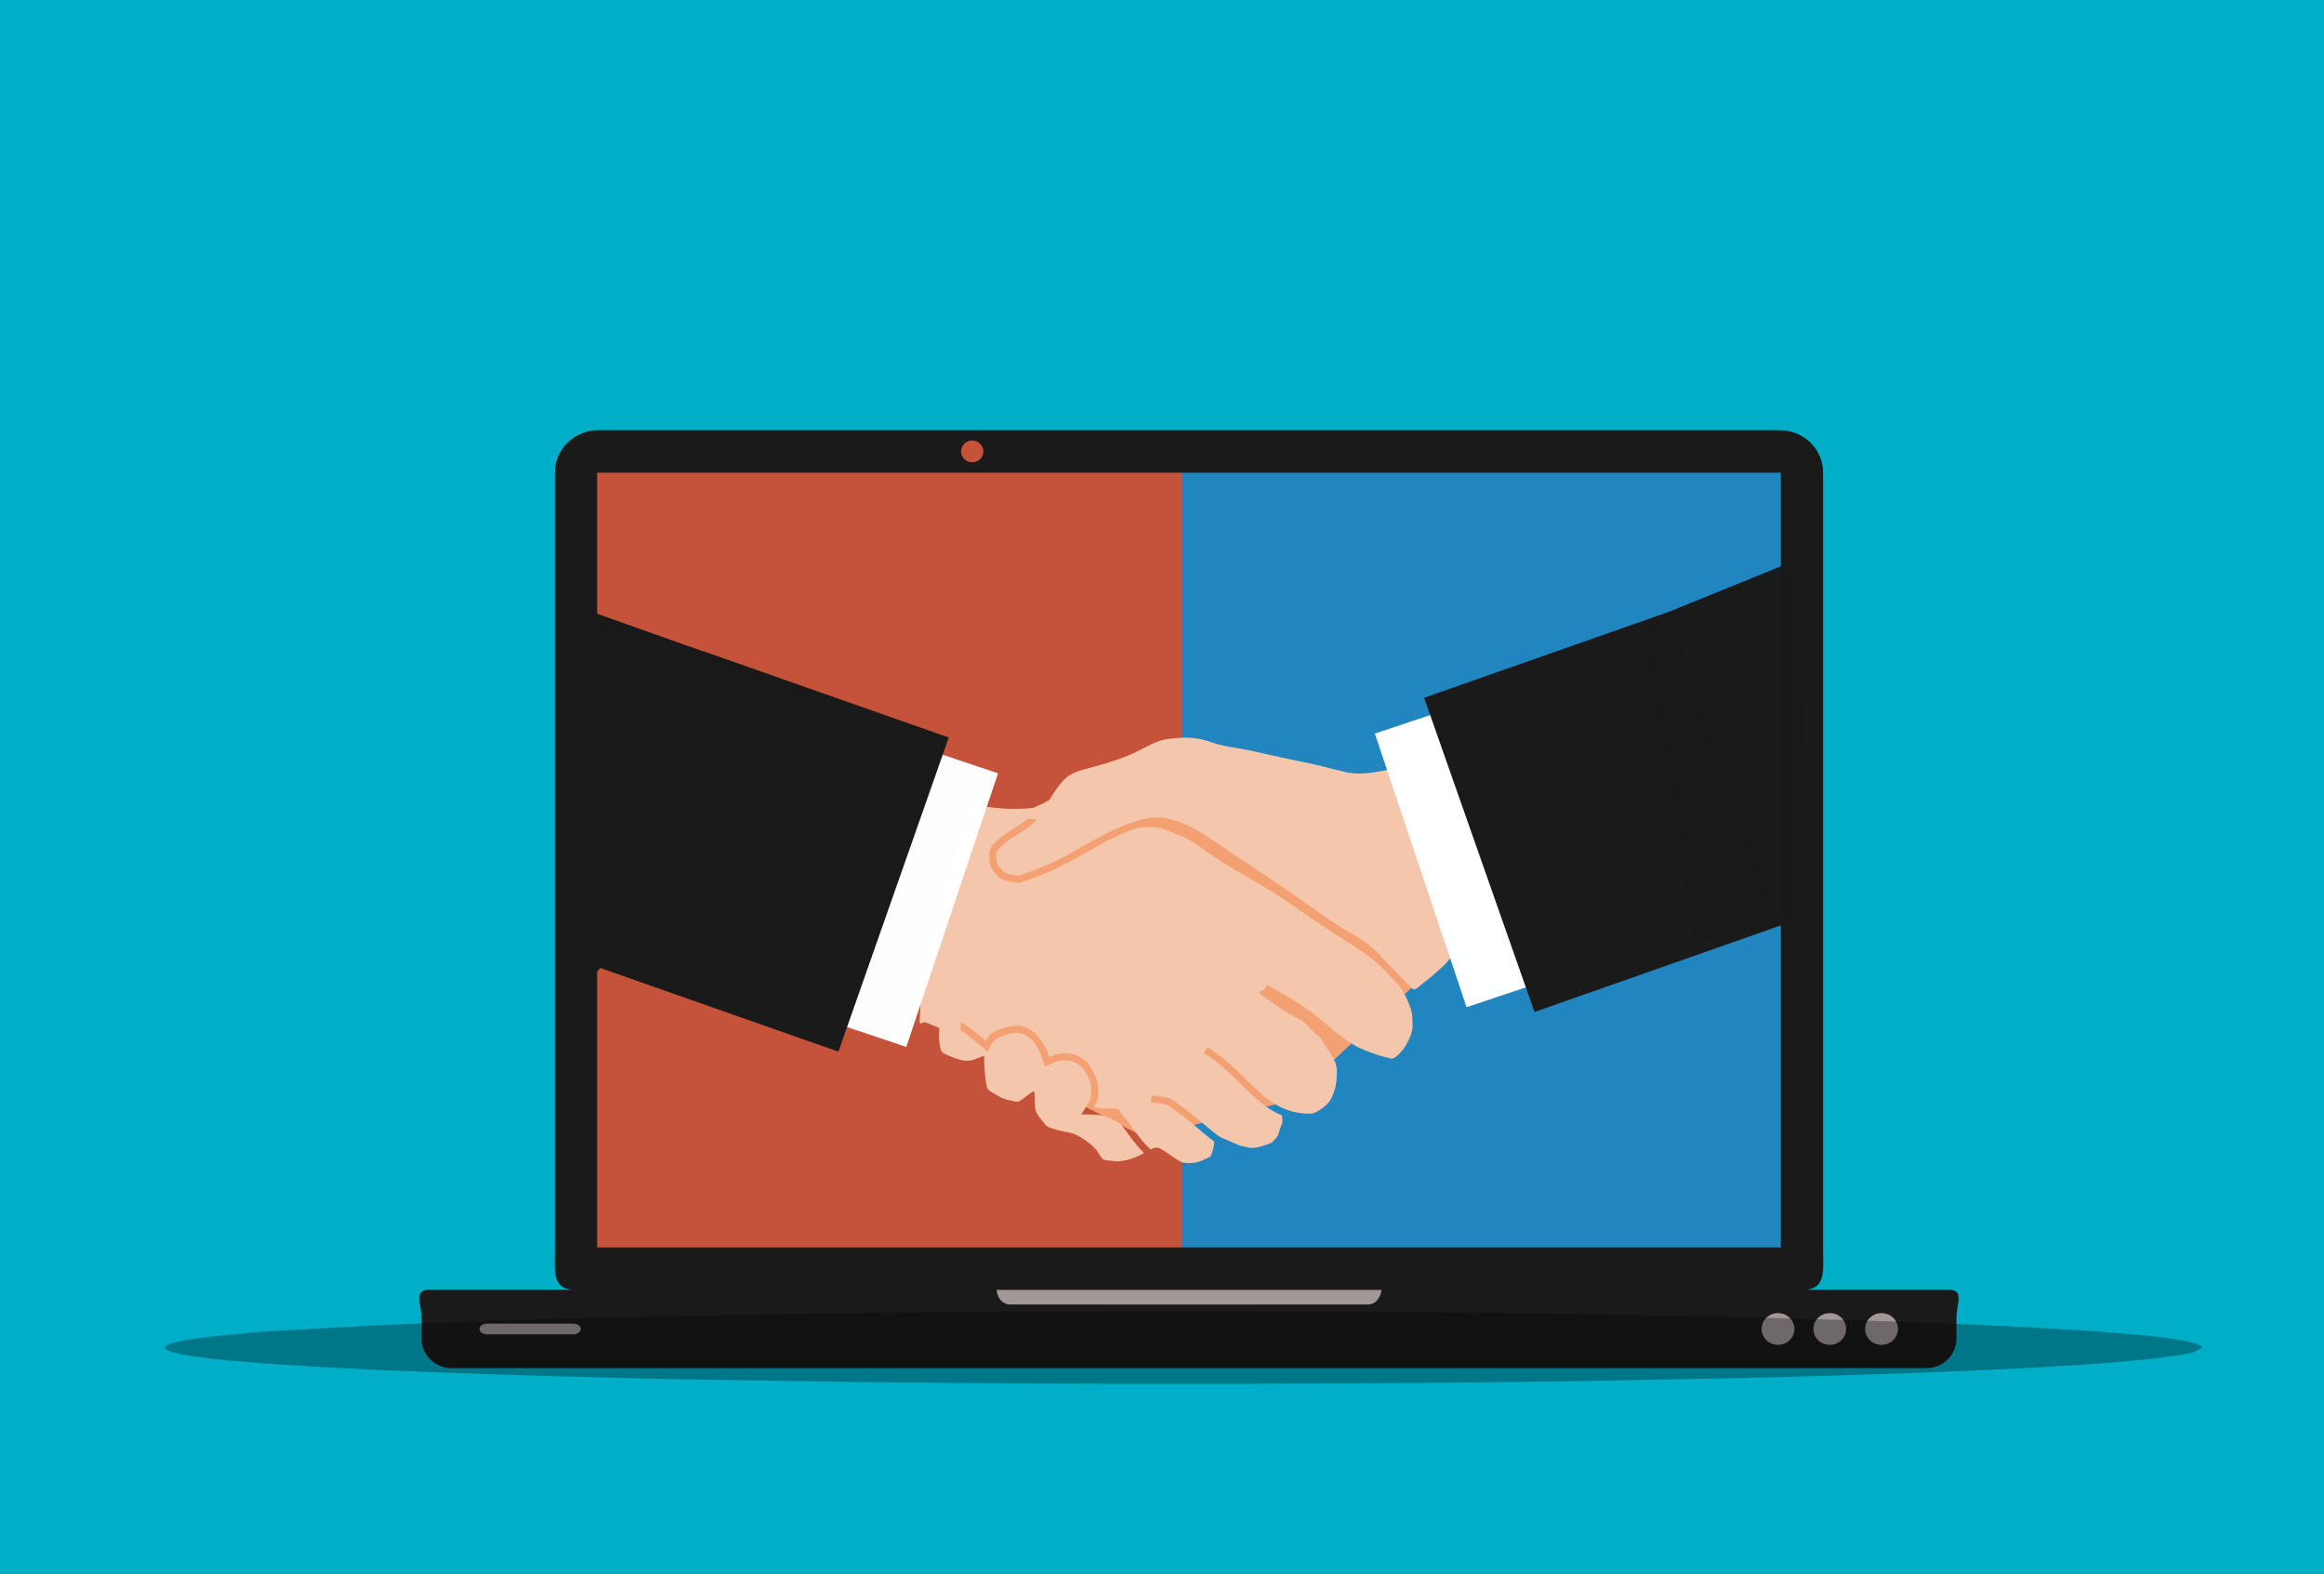<?xml version="1.0" encoding="utf-8"?>
<svg xmlns="http://www.w3.org/2000/svg" xmlns:xlink="http://www.w3.org/1999/xlink" version= "1.1" width="1920px" height="1300px" viewBox="-600 61 1920 1300">
<rect x="-600" y="61" width="1920" height="1300" fill="#333333" stroke="none"/>
<g id="layer1">
<g style="fill:rgb(0,174,199); fill-opacity:1.0; stroke-linejoin: miter">
<path d="M-600.001,59.662L-600.263,59.688L-600.817,1362.058L1320.263,1362.312L1320.817,59.941L-600.001,59.662 Z"/>
</g>
<g>
<g style="fill:rgb(0,0,0); fill-opacity:1.0; stroke-linejoin: miter">
</g>
</g>
<g style="fill:rgb(0,0,0); fill-opacity:1.0; stroke-linejoin: miter">
</g>
<g style="fill:rgb(0,0,0); fill-opacity:1.0; stroke-linejoin: miter">
</g>
<g style="fill:rgb(210,232,195); fill-opacity:0.996; stroke-linejoin: miter">
</g>
<g style="fill:rgb(197,83,57); fill-opacity:1.0; stroke-linejoin: miter">
<path d="M-134.515,440.435L-134.515,440.436L-123.668,430.623L385.031,420.716L887.948,426.62C887.947,656.942,899.745,881.361,899.745,1111.682C556.602,1111.683,213.459,1111.683,-129.684,1111.684C-129.683,881.361,-136.122,676.223,-136.122,445.9L-110.028,421.419L-129.099,437.47 Z"/>
</g>
<g style="fill:rgb(33,133,192); fill-opacity:1.0; stroke-linejoin: miter">
<path d="M376.503,438.536L629.843,438.537L883.183,438.538L883.183,1101.343Q629.843,1101.344,376.503,1101.344Q376.503,769.94,376.503,438.536"/>
</g>
<g style="fill:rgb(162,151,151); fill-opacity:1.0; stroke-linejoin: miter">
<path d="M839.33,1140.675L910.715,1140.676L982.099,1140.676Q982.099,1161.727,982.099,1182.779Q910.715,1182.779,839.33,1182.78Q839.33,1161.727,839.33,1140.675 Z"/>
</g>
<g style="fill:rgb(162,151,151); fill-opacity:1.0; stroke-linejoin: miter">
<path d="M191.827,1117.291L399.694,1117.292L607.56,1117.292Q607.56,1144.772,607.56,1172.252Q399.694,1172.253,191.827,1172.253Q191.827,1144.772,191.827,1117.291 Z"/>
</g>
<g style="fill:rgb(162,151,151); fill-opacity:1.0; stroke-linejoin: miter">
<path d="M-235.813,1134.156L-150.979,1134.157L-66.145,1134.158Q-66.145,1154.397,-66.145,1174.638Q-150.979,1174.638,-235.813,1174.639Q-235.813,1154.397,-235.813,1134.156 Z"/>
</g>
<g style="fill:rgb(26,26,26); fill-opacity:1.0; stroke-linejoin: miter">
<path d="M-105.775,416.405C-125.589,416.405,-141.541,432.012,-141.541,451.397L-141.542,1091.521C-141.542,1109.955,-144.141,1124.973,-127.358,1126.401L-244.9,1126.402C-258.811,1126.401,-251.697,1137.241,-251.697,1150.704L-251.697,1166.905C-251.697,1180.368,-240.498,1191.207,-226.587,1191.207L991.203,1191.209C1005.114,1191.207,1016.313,1180.369,1016.313,1166.905L1016.313,1150.705C1016.313,1137.241,1023.427,1126.402,1009.516,1126.402L891.974,1126.402C908.757,1124.973,906.158,1109.956,906.158,1091.522L906.158,451.397C906.158,432.013,890.206,416.405,870.392,416.405L-105.78,416.405 Z M203.226,424.891C208.311,424.891,212.433,428.924,212.433,433.899C212.433,438.873,208.311,442.907,203.226,442.907C198.142,442.907,194.02,438.874,194.02,433.899C194.02,428.924,198.142,424.891,203.226,424.891 Z M-106.646,451.465L871.267,451.466L871.267,1091.447L-106.647,1091.448L-106.646,451.465 Z M223.33,1126.515L541.29,1126.516C540.815,1133.291,536.101,1138.581,530.312,1138.581L234.307,1138.582C228.518,1138.581,223.805,1133.291,223.33,1126.515 Z M868.918,1145.684C876.406,1145.684,882.477,1151.56,882.477,1158.807C882.477,1166.055,876.405,1171.93,868.917,1171.93C861.43,1171.93,855.359,1166.055,855.359,1158.807C855.359,1151.56,861.43,1145.684,868.918,1145.684 Z M911.682,1145.684C919.169,1145.684,925.24,1151.56,925.24,1158.808C925.24,1166.055,919.17,1171.931,911.681,1171.931C904.193,1171.931,898.123,1166.055,898.123,1158.808C898.123,1151.56,904.193,1145.684,911.682,1145.684 Z M954.447,1145.684C961.934,1145.684,968.004,1151.56,968.004,1158.808C968.004,1166.055,961.934,1171.931,954.447,1171.931C946.958,1171.931,940.887,1166.055,940.887,1158.808C940.887,1151.56,946.958,1145.684,954.447,1145.684 Z M-197.585,1154.376L-126.441,1154.376C-122.964,1154.376,-120.164,1156.352,-120.164,1158.807C-120.164,1161.262,-122.964,1163.239,-126.441,1163.239L-197.585,1163.239C-201.063,1163.239,-203.863,1161.262,-203.863,1158.807C-203.863,1156.352,-201.063,1154.376,-197.585,1154.376 Z"/>
</g>
<g style="fill:rgb(244,161,115); fill-opacity:0.996; stroke-linejoin: miter">
<path d="M575.109,868.766L465.373,970.418L345.627,1000.423L188.272,919.675Q197.4,819.856,202.958,793.697Q208.878,757.475,222.588,745.05Q226.311,741.492,235.476,738.038L447.79,721.755L575.109,868.766"/>
</g>
<g style="fill:rgb(244,198,172); fill-opacity:1.0; stroke-linejoin: miter">
<path d="M357.49,673.213C362.369,671.409,367.616,671.13,372.745,670.625C381.695,669.817,390.872,670.578,399.349,673.676C410.25,677.7,421.897,678.701,433.199,681.034C445.507,683.816,457.82,686.598,470.18,689.148C484.656,691.874,498.9,695.652,513.197,699.161C524.305,701.22,535.612,699.048,546.546,696.96C551.765,695.911,556.563,693.541,561.234,691.061C562.273,693.186,562.505,695.572,563.109,697.834C564.007,701.39,564.616,705.022,565.698,708.531C568.72,716.414,571.885,724.249,574.402,732.316C576.4,738.461,578.709,744.516,580.06,750.854C582.157,760.29,585.506,769.373,588.184,778.644C593.251,800.979,598.272,823.323,603.34,845.658C603.448,846.56,603.987,847.5,603.727,848.407C600.699,850.013,598.102,852.304,596.062,855.052C593.61,858.41,590.181,860.824,587.211,863.672C583.616,867.039,579.819,870.185,575.824,873.066C573.245,874.936,571.129,877.911,567.847,878.497C565.485,876.726,563.634,874.365,561.499,872.343C555.028,865.736,548.652,859.053,542.286,852.351C539.405,849.418,536.703,846.286,533.529,843.651C526.105,837.369,517.41,832.916,509.168,827.848C495.368,819.148,482.157,809.565,468.829,800.176C452.209,788.529,435.263,777.359,418.383,766.09C410.883,761.164,403.638,755.865,396.029,751.114C387.301,745.668,378.124,740.671,368.135,737.998C361.877,736.35,355.265,735.721,348.865,736.855C342.362,738.088,335.995,739.982,329.822,742.348C307.889,750.717,288.851,764.9,267.46,774.412C259.365,778.072,251.038,781.209,242.613,784.009C240.147,784.595,237.583,784.014,235.155,783.509C232.761,782.876,230.111,782.314,228.396,780.377C226.994,778.932,225.534,777.515,224.434,775.82C223.074,773.723,223.149,771.125,223.055,768.73C223.045,767.2,222.842,765.538,223.707,764.182C225.138,761.764,227.268,759.865,229.403,758.08C233.2,755.015,237.299,752.351,241.446,749.787C245.177,747.444,249.097,745.314,252.3,742.235C263.795,731.31,268.466,715.191,279.962,704.262C284.161,700.38,289.592,698.183,295.042,696.719C308.111,693.158,321.269,689.701,333.776,684.421C341.791,680.921,349.234,676.174,357.49,673.213 Z"/>
</g>
<g style="fill:rgb(244,198,172); fill-opacity:1.0; stroke-linejoin: miter">
<path d="M199.959,737.195C201.258,733.19,201.655,728.916,203.086,724.953C209.273,726.871,215.748,727.565,222.157,728.283C233.445,729.539,244.851,729.383,256.139,728.24C253.971,731.887,251.26,735.216,248.186,738.13C245.376,740.813,241.918,742.627,238.669,744.691C233.318,748.039,227.938,751.44,223.291,755.742C220.344,758.567,217.264,762.024,217.274,766.355C217.321,770.265,217.113,774.431,218.993,778.002C220.457,780.661,222.644,782.814,224.765,784.949C227.159,787.424,230.635,788.312,233.866,789.143C237.498,789.885,241.408,790.711,244.993,789.327C255.998,785.615,266.851,781.393,277.242,776.178C296.932,766.411,315.096,753.433,336.019,746.244C338.305,745.583,340.539,744.45,342.981,744.549C348.804,744.568,354.906,743.307,360.484,745.583C371.522,749.38,382.441,753.952,391.868,760.952C408.115,773.08,426.015,782.692,443.401,793.044C457.981,801.659,471.743,811.544,485.752,821.033C495.042,827.371,504.389,833.629,513.92,839.608C521.66,844.303,529.113,849.489,536.141,855.218C542.116,859.903,546.9,865.854,552.27,871.181C558.948,877.647,562.803,886.342,565.773,895.004C567.053,899.533,567.063,904.299,567.011,908.97C566.921,913.612,565.004,917.929,562.85,921.953C560.653,926.412,557.583,930.497,553.673,933.595C552.223,934.663,550.452,935.943,548.558,935.31C539.164,933.081,529.94,929.992,521.25,925.769C506.202,917.674,494.598,904.776,480.627,895.141C471.838,888.93,462.548,883.475,453.215,878.134C450.986,876.953,448.917,875.446,446.57,874.516C445.809,876.013,444.94,877.449,444.095,878.899C442.357,878.313,440.052,880.103,440.869,881.912C442.91,883.546,445.158,884.902,447.274,886.446C449.111,887.575,450.466,889.351,452.488,890.201C457.853,893.87,463.195,897.611,468.938,900.681C470.879,901.677,472.768,902.92,474.983,903.203C480.122,908.11,484.958,913.353,490.38,917.962C491.296,918.657,491.901,919.634,492.402,920.654C494.853,925.444,498.424,929.529,501.04,934.219C502.788,937.341,504.28,940.751,504.426,944.382C504.502,950.598,504.289,956.965,502.117,962.868C500.946,965.91,499.916,969.112,497.762,971.634C494.919,975.044,491.178,977.59,487.263,979.621C486.29,980.098,485.322,980.655,484.24,980.816C475.323,981.316,466.232,979.649,458.217,975.658C449.031,971.2,441.394,964.252,434.115,957.22C422.544,946.116,411.426,934.148,397.408,926.058C396.431,927.725,395.439,929.383,394.56,931.106C402.972,935.919,410.279,942.38,417.302,948.997C423.923,955.283,430.309,961.82,437.1,967.927C443.646,973.793,450.896,979.082,459.105,982.355C459.374,984.603,459.804,986.989,459.27,989.213C457.674,991.948,457.121,995.084,456.153,998.059C455.251,1000.411,453.295,1002.107,451.623,1003.906C450.24,1005.422,448.18,1005.975,446.31,1006.622C441.894,1007.897,437.407,1009.824,432.713,1009.092C430.101,1008.62,427.489,1008.124,424.915,1007.486C419.743,1005.607,414.85,1003.037,409.712,1001.077C407.501,1000.322,405.777,998.697,403.931,997.346C396.412,991.509,389.521,984.911,381.879,979.233C377.652,976.06,373.439,972.857,369.146,969.773C363.814,966.67,357.4,966.751,351.459,965.868C351.137,967.766,350.731,969.655,350.604,971.582C355.686,972.38,361.084,972.262,365.812,974.51C372.773,979.644,379.811,984.703,386.432,990.276C391.897,994.933,397.271,999.708,403.071,1003.953C403.185,1008.213,401.725,1012.365,400.176,1016.276C398.348,1017.575,396.081,1018.123,394.098,1019.157C389.285,1021.688,383.603,1022.255,378.276,1021.495C374.795,1021.084,372.221,1018.538,369.349,1016.805C365.59,1014.438,362.08,1011.652,358.141,1009.593C355.638,1008.28,352.828,1009.258,350.599,1010.632C341.063,1001.984,334.82,990.512,326.337,980.943C325.237,979.852,325.515,977.925,323.952,977.198C320.485,976.707,316.948,976.418,313.462,976.801C312.291,977.089,311.129,976.721,309.981,976.546C307.922,976.187,305.83,976.092,303.752,975.923C305.216,973.145,306.595,970.26,307.015,967.119C307.7,962.051,307.469,956.757,305.688,951.925C304.928,949.814,303.903,947.816,302.84,945.847C301.3,943.074,299.964,940.075,297.47,938.002C293.441,934.53,288.539,931.536,283.074,931.39C279.551,931.206,275.929,931.012,272.495,931.999C270.563,932.509,268.735,933.317,266.898,934.082C264.952,928.693,262.586,923.375,259.053,918.817C255.346,913.995,250.16,910.061,244.11,908.833C238.693,907.817,233.129,908.989,227.967,910.679C224.679,911.898,221.232,913.017,218.497,915.298C216.717,916.758,215.484,918.732,214.161,920.583C204.248,912.077,193.82,903.661,181.389,899.165C179.414,898.319,176.996,898.244,175.57,896.454C174.314,896.27,173.374,897.398,172.486,898.116C170.923,899.533,169.968,901.465,169.279,903.434C166.242,904.497,163.229,905.635,160.183,906.66C159.866,905.588,159.724,904.478,159.833,903.373C160.211,896.1,160.508,888.826,160.872,881.553C160.938,879.862,161.453,878.237,161.803,876.594C166.714,854.873,171.622,833.147,176.529,811.426C177.785,805.182,180.052,799.217,181.847,793.124C183.722,787.646,184.931,781.983,186.372,776.386C187.292,772.358,188.804,768.504,190.065,764.574C191.954,759.081,193.602,753.504,195.761,748.11C197.149,744.468,198.566,740.836,199.96,737.195 Z"/>
</g>
<g style="fill:rgb(244,198,172); fill-opacity:1.0; stroke-linejoin: miter">
<path d="M176.595,925.566C175.249,918.298,176.004,910.868,176.208,903.538C189.224,907.378,199.978,916.068,210.114,924.744C212.069,926.256,213.741,928.145,215.866,929.43C217.482,926.596,218.965,923.658,220.948,921.051C222.512,918.987,225.001,918.005,227.329,917.079C232.222,915.199,237.512,913.702,242.797,914.467C247.921,915.473,252.148,919.068,255.114,923.228C259.195,928.901,261.453,935.612,263.243,942.3C267.819,940.293,272.197,937.336,277.322,937.029C280.085,936.953,282.89,936.991,285.601,937.577C288.577,938.55,291.292,940.255,293.626,942.333C295.505,943.901,296.379,946.253,297.579,948.317C299.515,951.774,301.225,955.491,301.471,959.51C301.796,963.629,301.541,967.997,299.416,971.653C297.546,975.068,295.283,978.246,293.356,981.628C298.566,981.671,303.813,981.472,308.985,982.223C314.454,983.059,319.413,985.662,324.164,988.358C325.657,988.764,326.394,990.181,327.296,991.31C333.034,998.872,338.305,1006.882,345.172,1013.504C336.987,1017.995,327.522,1021.481,318.053,1019.932C315.965,1019.596,313.826,1019.53,311.771,1019.058C308.801,1016.734,307.606,1012.927,305.131,1010.16C302.599,1007.317,299.534,1005.007,296.44,1002.811C292.955,1000.496,289.37,998.13,285.29,997.02C279.447,995.707,273.463,994.848,267.847,992.685C266.161,991.99,264.348,991.239,263.285,989.676C261.117,986.663,258.463,983.999,256.597,980.768C254.859,977.779,255.114,974.185,255.011,970.86C255.034,967.993,254.652,965.15,254.472,962.297C250.193,964.087,247,967.719,243.071,970.123C242.018,970.704,240.837,971.384,239.59,971.049C236.459,970.468,233.308,969.915,230.286,968.914C226.007,967.563,222.351,964.876,218.492,962.679C216.613,961.673,215.295,959.836,214.978,957.725C213.59,949.616,212.952,941.374,213.028,933.142C207.955,934.795,203.02,937.841,197.499,937.204C191.312,936.453,185.545,933.893,179.929,931.324C177.719,930.327,177.114,927.701,176.595,925.566 Z"/>
</g>
<g style="fill:rgb(244,198,172); fill-opacity:0.996; stroke-linejoin: miter">
<path d="M288.828,711.166Q286.521,711.718,285.285,712.334Q282.042,713.453,260.745,725.186Q238.354,734.876,237.55,736Q237.608,736.231,240.336,736.571Q249.41,737.41,251.853,737.519Q296.412,738.79,296.607,739.135Q306.865,738.902,314.396,736.295 Z"/>
</g>
<g style="fill:rgb(244,198,172); fill-opacity:0.996; stroke-linejoin: miter">
<path d="M161.459,903.713Q163.431,904.952,165.149,905.739Q177.3,910.565,181.694,912.831L190.598,917.529Q192.838,918.577,192.682,918.131Q193.132,917.35,193.592,912.151Q193.806,910.811,193.793,901.767Q194.807,891.081,195.036,891.201L195.219,886.894Q195.619,876.35,194.159,873.553 Z"/>
</g>
<g style="fill:rgb(255,255,255); fill-opacity:0.996; stroke-linejoin: miter">
<path d="M535.85,667.006L589.625,648.98L643.4,630.953Q681.285,743.967,719.171,856.98Q665.396,875.007,611.622,893.034Q573.736,780.02,535.85,667.006"/>
</g>
<g style="fill:rgb(26,26,26); fill-opacity:1.0; stroke-linejoin: miter">
<path d="M576.554,637.428L779.241,566.225L870.411,825.746L667.724,896.951L576.554,637.428"/>
</g>
<g style="fill:rgb(255,255,255); fill-opacity:0.996; stroke-linejoin: miter">
<path d="M224.543,699.794L170.768,681.768L116.994,663.742Q79.108,776.755,41.223,889.769Q94.997,907.796,148.772,925.823Q186.657,812.809,224.543,699.794"/>
</g>
<g style="fill:rgb(26,26,26); fill-opacity:1.0; stroke-linejoin: miter">
<path d="M183.839,670.216L-18.848,599.013L-110.018,858.535L92.67,929.74L183.839,670.216"/>
</g>
<g style="fill:rgb(26,26,26); fill-opacity:0.996; stroke-linejoin: miter">
<path d="M754.423,576.325L820.273,549.547L886.123,522.769Q891.118,671.56,896.112,820.35Q848.086,830.393,800.06,840.435L754.423,576.325"/>
</g>
<g style="fill:rgb(26,26,26); fill-opacity:0.996; stroke-linejoin: miter">
<path d="M86.059,636.384L-15.149,600.48L-116.357,564.575Q-115.972,719.327,-115.588,874.078L86.059,636.384"/>
</g>
<g style="fill:rgb(26,26,26); fill-opacity:0.996; stroke-linejoin: miter">
<path d="M-15.975,918.096L-15.975,918.096L-15.975,918.097L-15.975,918.096"/>
</g>
<g style="fill:rgb(0,0,0); fill-opacity:0.314; stroke-linejoin: miter">
<path d="M1219.409,1174.189L1211.72,1178.265Q1187.422,1183.738,1121.528,1188.238L1085.98,1190.427Q1047.833,1192.555,999.287,1194.44Q950.741,1196.324,891.795,1197.965Q865.046,1199.056,703.196,1201.909Q636.816,1202.899,565.752,1203.456Q423.625,1204.569,262.761,1203.949Q185.999,1203.516,116.068,1202.712Q-52.782,1200.378,-78.356,1199.466Q-197.725,1196.745,-289.771,1192.542Q-473.714,1184.077,-463.249,1172.94Q-455.193,1167.18,-397.75,1162.451Q-390.376,1161.113,-291.109,1155.885Q-247.763,1153.879,-194.017,1152.116Q-171.193,1150.986,-14.28,1147.568Q49.758,1146.362,118.48,1145.589Q255.923,1144.042,412.103,1144.229Q573.644,1144.516,706.28,1146.564Q772.796,1147.553,832.48,1148.913Q975.715,1152.638,996.165,1153.828Q1096.38,1157.708,1153.213,1162.499Q1215.872,1167.5,1219.409,1174.189"/>
</g>
</g>
</svg>